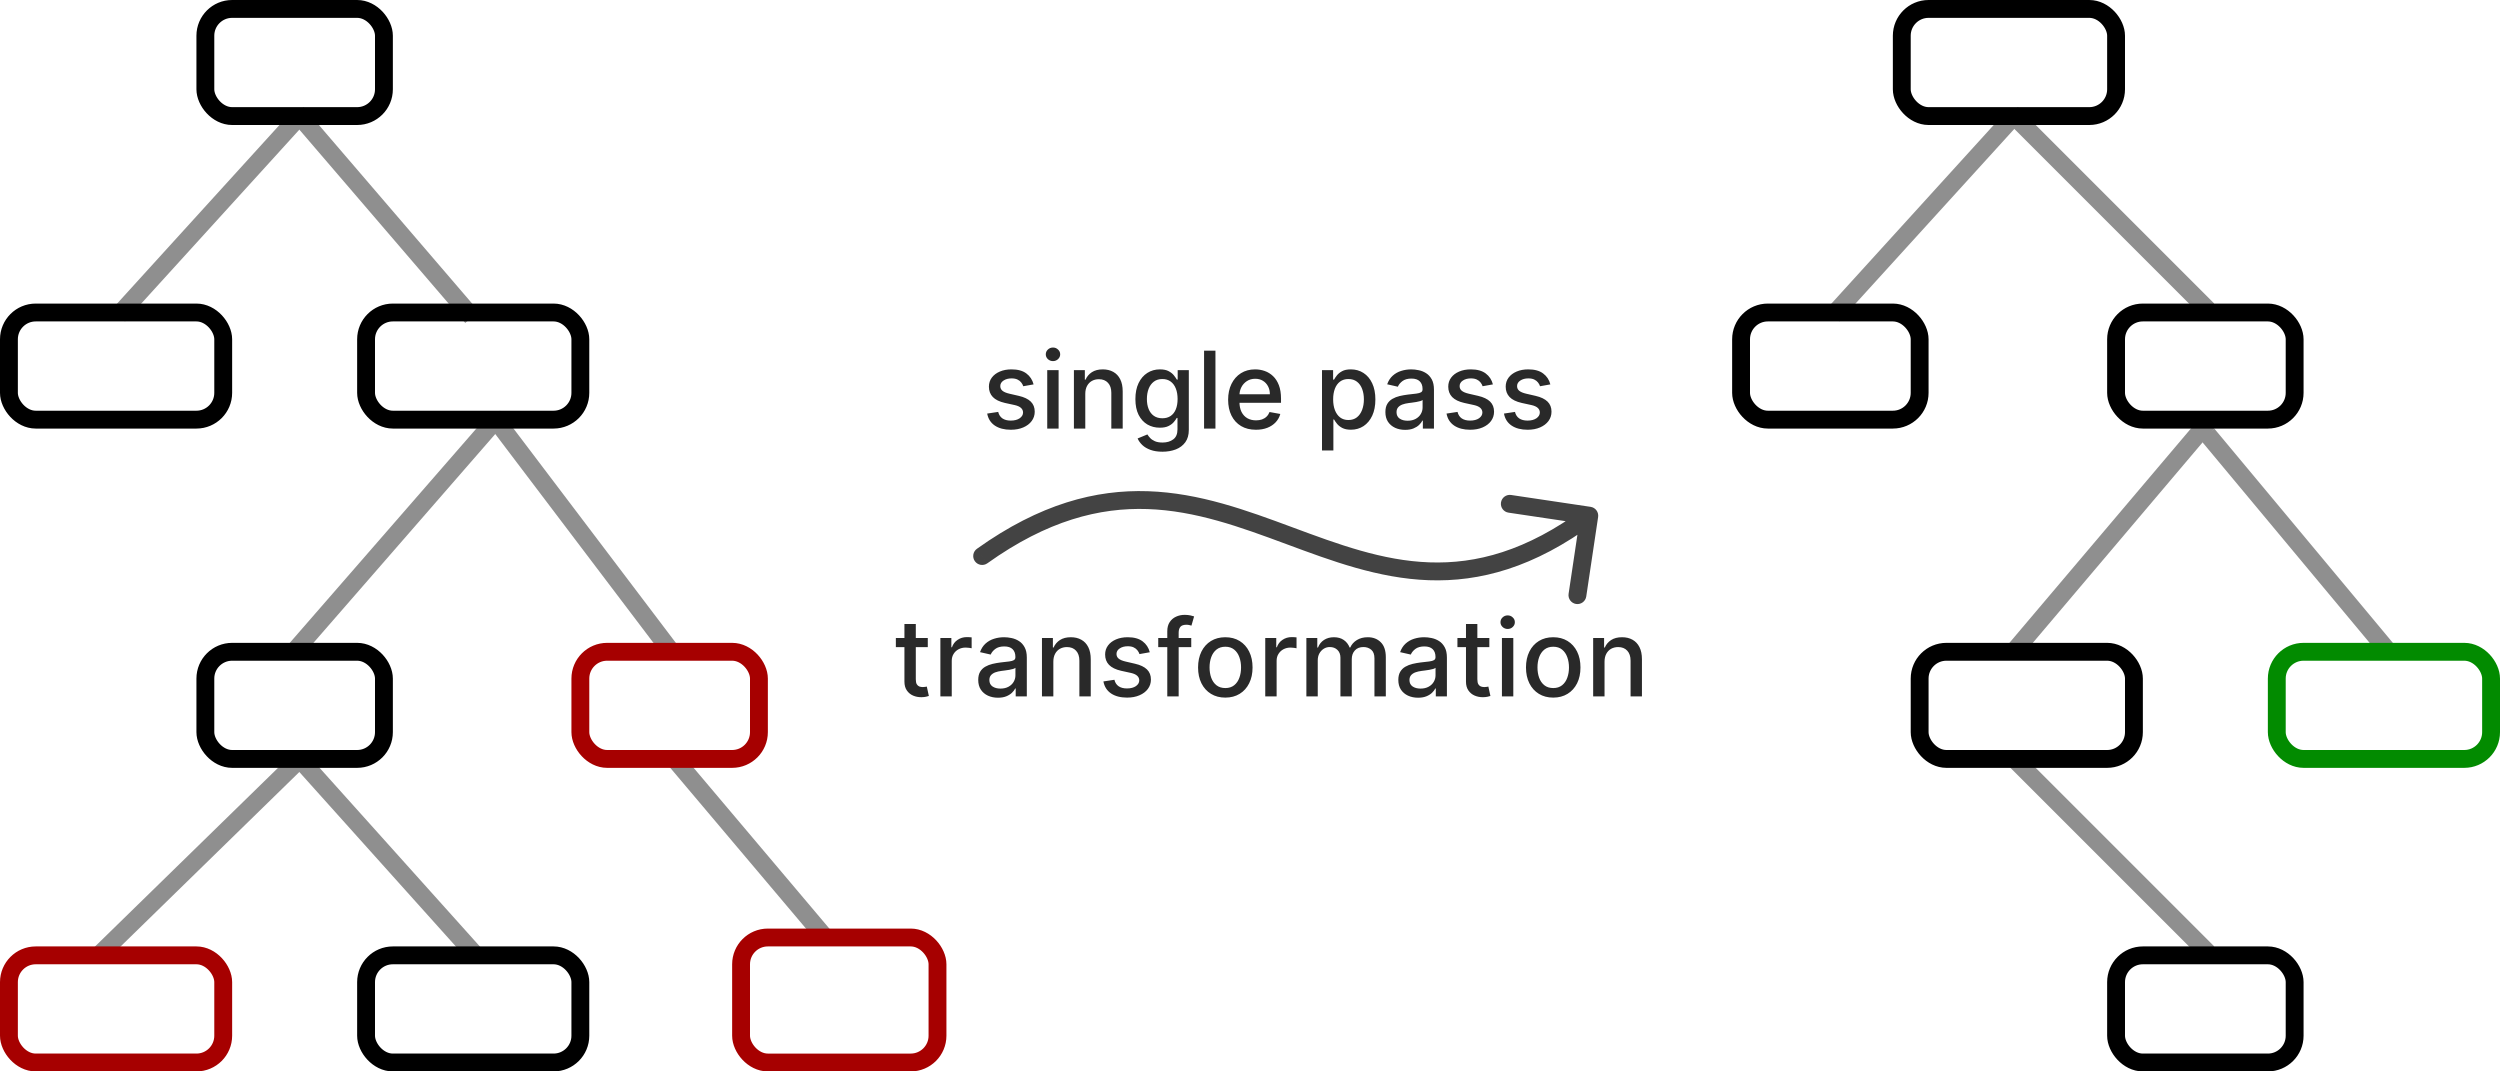 <svg width="140" height="60" viewBox="0 0 140 60" fill="none" xmlns="http://www.w3.org/2000/svg">
<g clip-path="url(#clip0_5_67)">
<line x1="6.63" y1="17.664" x2="16.63" y2="6.664" stroke="#8F8F8F"/>
<line x1="26.433" y1="17.759" x2="16.621" y2="6.326" stroke="#8F8F8F"/>
<line x1="16.508" y1="36.438" x2="27.623" y2="23.672" stroke="#8F8F8F"/>
<line x1="5.601" y1="53.429" x2="16.651" y2="42.642" stroke="#8F8F8F"/>
<line x1="26.619" y1="53.469" x2="16.628" y2="42.334" stroke="#8F8F8F"/>
<line x1="46.287" y1="52.589" x2="37.618" y2="42.323" stroke="#8F8F8F"/>
<line x1="37.681" y1="36.608" x2="27.601" y2="23.302" stroke="#8F8F8F"/>
<rect x="20.5" y="53.5" width="12" height="6" rx="1.5" stroke="black"/>
<rect x="0.5" y="17.5" width="12" height="6" rx="1.5" stroke="black"/>
<rect x="11.5" y="0.5" width="10" height="6" rx="1.5" stroke="black"/>
<rect x="20.5" y="17.5" width="12" height="6" rx="1.5" stroke="black"/>
<rect x="11.5" y="36.5" width="10" height="6" rx="1.5" stroke="black"/>
<rect x="0.5" y="53.5" width="12" height="6" rx="1.5" stroke="#A60000"/>
<rect x="32.5" y="36.5" width="10" height="6" rx="1.5" stroke="#A60000"/>
<rect x="41.5" y="52.5" width="11" height="7" rx="1.5" stroke="#A60000"/>
<line x1="102.63" y1="17.664" x2="112.63" y2="6.664" stroke="#8F8F8F"/>
<line x1="123.646" y1="17.354" x2="112.646" y2="6.354" stroke="#8F8F8F"/>
<line x1="112.806" y1="36.444" x2="123.618" y2="23.677" stroke="#8F8F8F"/>
<line x1="123.646" y1="53.354" x2="112.646" y2="42.354" stroke="#8F8F8F"/>
<line x1="133.616" y1="36.32" x2="123.616" y2="24.32" stroke="#8F8F8F"/>
<rect x="118.5" y="53.5" width="10" height="6" rx="1.5" stroke="black"/>
<rect x="97.5" y="17.5" width="10" height="6" rx="1.5" stroke="black"/>
<rect x="106.5" y="0.5" width="12" height="6" rx="1.5" stroke="black"/>
<rect x="118.5" y="17.5" width="10" height="6" rx="1.5" stroke="black"/>
<rect x="107.5" y="36.5" width="12" height="6" rx="1.5" stroke="black"/>
<rect x="127.5" y="36.5" width="12" height="6" rx="1.5" stroke="#028B00"/>
<path d="M54.709 30.731C54.485 30.891 54.433 31.204 54.593 31.428C54.754 31.653 55.066 31.705 55.291 31.545L54.709 30.731ZM89.495 28.951C89.535 28.678 89.347 28.424 89.074 28.383L84.623 27.719C84.35 27.678 84.096 27.866 84.055 28.139C84.014 28.413 84.202 28.667 84.475 28.708L88.432 29.298L87.841 33.254C87.8 33.528 87.989 33.782 88.262 33.823C88.535 33.864 88.789 33.675 88.83 33.402L89.495 28.951ZM55 31.138L55.291 31.545C58.662 29.138 61.577 28.417 64.255 28.507C66.959 28.598 69.457 29.514 72.025 30.466C74.568 31.409 77.184 32.391 80.009 32.492C82.863 32.593 85.894 31.799 89.297 29.279L89 28.878L88.703 28.476C85.465 30.872 82.653 31.585 80.045 31.492C77.408 31.398 74.944 30.482 72.373 29.528C69.828 28.584 67.18 27.605 64.289 27.508C61.372 27.41 58.244 28.208 54.709 30.731L55 31.138Z" fill="#434343"/>
<path d="M57.881 21.526L57.303 21.629C57.279 21.555 57.241 21.484 57.188 21.418C57.137 21.351 57.068 21.296 56.979 21.254C56.891 21.211 56.781 21.19 56.649 21.19C56.469 21.19 56.318 21.23 56.197 21.311C56.077 21.391 56.016 21.494 56.016 21.62C56.016 21.729 56.057 21.817 56.138 21.884C56.219 21.951 56.349 22.006 56.53 22.048L57.05 22.168C57.351 22.237 57.575 22.345 57.723 22.489C57.871 22.634 57.945 22.822 57.945 23.054C57.945 23.25 57.888 23.425 57.774 23.578C57.662 23.73 57.505 23.849 57.303 23.936C57.103 24.023 56.871 24.066 56.606 24.066C56.24 24.066 55.941 23.988 55.709 23.832C55.478 23.674 55.336 23.45 55.283 23.16L55.899 23.067C55.938 23.227 56.016 23.349 56.136 23.431C56.255 23.512 56.41 23.553 56.602 23.553C56.811 23.553 56.978 23.509 57.103 23.423C57.228 23.334 57.291 23.227 57.291 23.101C57.291 22.999 57.252 22.913 57.175 22.843C57.1 22.773 56.984 22.721 56.828 22.685L56.274 22.564C55.969 22.494 55.743 22.384 55.597 22.232C55.452 22.079 55.379 21.887 55.379 21.654C55.379 21.461 55.433 21.292 55.541 21.147C55.649 21.002 55.798 20.889 55.989 20.808C56.179 20.726 56.397 20.685 56.643 20.685C56.996 20.685 57.275 20.761 57.478 20.915C57.681 21.067 57.815 21.271 57.881 21.526ZM58.645 24V20.727H59.282V24H58.645ZM58.967 20.222C58.856 20.222 58.761 20.185 58.681 20.111C58.603 20.036 58.564 19.947 58.564 19.843C58.564 19.738 58.603 19.648 58.681 19.575C58.761 19.499 58.856 19.462 58.967 19.462C59.078 19.462 59.172 19.499 59.25 19.575C59.33 19.648 59.37 19.738 59.37 19.843C59.37 19.947 59.33 20.036 59.25 20.111C59.172 20.185 59.078 20.222 58.967 20.222ZM60.776 22.057V24H60.139V20.727H60.751V21.26H60.791C60.867 21.087 60.984 20.947 61.145 20.842C61.307 20.737 61.511 20.685 61.756 20.685C61.979 20.685 62.175 20.732 62.342 20.825C62.51 20.918 62.64 21.055 62.732 21.239C62.825 21.422 62.871 21.648 62.871 21.918V24H62.234V21.995C62.234 21.758 62.172 21.572 62.048 21.439C61.925 21.304 61.755 21.236 61.539 21.236C61.391 21.236 61.26 21.268 61.145 21.332C61.031 21.396 60.941 21.49 60.874 21.614C60.809 21.736 60.776 21.884 60.776 22.057ZM65.097 25.296C64.837 25.296 64.614 25.261 64.426 25.193C64.24 25.125 64.088 25.035 63.97 24.923C63.852 24.81 63.764 24.688 63.706 24.554L64.254 24.328C64.292 24.391 64.343 24.457 64.407 24.526C64.472 24.597 64.56 24.658 64.671 24.707C64.783 24.757 64.928 24.782 65.104 24.782C65.345 24.782 65.545 24.723 65.702 24.605C65.86 24.489 65.939 24.303 65.939 24.047V23.403H65.898C65.86 23.473 65.805 23.55 65.732 23.636C65.661 23.721 65.563 23.795 65.438 23.857C65.313 23.92 65.151 23.951 64.95 23.951C64.692 23.951 64.459 23.891 64.251 23.77C64.046 23.648 63.882 23.468 63.761 23.231C63.642 22.992 63.582 22.699 63.582 22.351C63.582 22.003 63.641 21.704 63.759 21.456C63.879 21.207 64.042 21.017 64.249 20.885C64.457 20.751 64.692 20.685 64.954 20.685C65.158 20.685 65.322 20.719 65.447 20.787C65.572 20.854 65.669 20.932 65.739 21.021C65.81 21.111 65.864 21.19 65.903 21.258H65.95V20.727H66.574V24.072C66.574 24.354 66.508 24.584 66.378 24.765C66.247 24.945 66.07 25.079 65.847 25.166C65.626 25.252 65.376 25.296 65.097 25.296ZM65.091 23.423C65.274 23.423 65.429 23.38 65.555 23.295C65.683 23.208 65.78 23.084 65.845 22.924C65.912 22.762 65.945 22.568 65.945 22.342C65.945 22.122 65.913 21.928 65.847 21.761C65.782 21.593 65.686 21.462 65.56 21.369C65.433 21.273 65.277 21.226 65.091 21.226C64.899 21.226 64.739 21.276 64.612 21.375C64.484 21.473 64.387 21.607 64.322 21.776C64.258 21.945 64.226 22.134 64.226 22.342C64.226 22.557 64.258 22.745 64.324 22.907C64.389 23.069 64.486 23.195 64.614 23.286C64.743 23.377 64.902 23.423 65.091 23.423ZM68.065 19.636V24H67.428V19.636H68.065ZM70.333 24.066C70.01 24.066 69.733 23.997 69.5 23.859C69.268 23.72 69.089 23.525 68.963 23.273C68.838 23.021 68.775 22.724 68.775 22.385C68.775 22.05 68.838 21.754 68.963 21.499C69.089 21.243 69.265 21.043 69.491 20.9C69.719 20.756 69.984 20.685 70.288 20.685C70.473 20.685 70.652 20.715 70.825 20.776C70.998 20.837 71.154 20.933 71.292 21.064C71.43 21.195 71.538 21.364 71.618 21.573C71.697 21.78 71.737 22.033 71.737 22.329V22.555H69.135V22.078H71.113C71.113 21.91 71.079 21.762 71.01 21.633C70.942 21.502 70.846 21.399 70.723 21.324C70.601 21.249 70.457 21.211 70.292 21.211C70.114 21.211 69.957 21.255 69.824 21.343C69.692 21.43 69.589 21.543 69.517 21.684C69.446 21.823 69.41 21.974 69.41 22.138V22.511C69.41 22.729 69.449 22.916 69.525 23.069C69.603 23.222 69.712 23.34 69.851 23.421C69.991 23.5 70.153 23.54 70.339 23.54C70.46 23.54 70.57 23.523 70.67 23.489C70.769 23.453 70.855 23.401 70.927 23.331C71 23.261 71.055 23.175 71.094 23.073L71.697 23.182C71.648 23.359 71.562 23.515 71.437 23.648C71.313 23.78 71.157 23.884 70.97 23.957C70.784 24.03 70.572 24.066 70.333 24.066ZM74.032 25.227V20.727H74.654V21.258H74.707C74.744 21.19 74.797 21.111 74.867 21.021C74.937 20.932 75.033 20.854 75.157 20.787C75.28 20.719 75.444 20.685 75.647 20.685C75.911 20.685 76.147 20.751 76.354 20.885C76.562 21.018 76.724 21.211 76.842 21.462C76.962 21.714 77.021 22.016 77.021 22.37C77.021 22.724 76.962 23.027 76.844 23.28C76.726 23.531 76.564 23.725 76.359 23.861C76.153 23.996 75.917 24.064 75.653 24.064C75.454 24.064 75.292 24.03 75.165 23.964C75.04 23.897 74.942 23.819 74.871 23.729C74.8 23.64 74.746 23.56 74.707 23.491H74.669V25.227H74.032ZM74.656 22.364C74.656 22.594 74.689 22.796 74.756 22.969C74.823 23.142 74.92 23.278 75.046 23.376C75.172 23.472 75.327 23.521 75.51 23.521C75.701 23.521 75.86 23.47 75.988 23.369C76.116 23.267 76.212 23.129 76.278 22.954C76.344 22.779 76.378 22.582 76.378 22.364C76.378 22.148 76.345 21.954 76.28 21.782C76.216 21.61 76.119 21.474 75.99 21.375C75.862 21.276 75.702 21.226 75.51 21.226C75.326 21.226 75.17 21.273 75.042 21.369C74.915 21.464 74.819 21.597 74.754 21.767C74.689 21.938 74.656 22.136 74.656 22.364ZM78.687 24.072C78.48 24.072 78.292 24.034 78.125 23.957C77.957 23.879 77.824 23.766 77.726 23.619C77.63 23.471 77.582 23.29 77.582 23.075C77.582 22.891 77.617 22.739 77.688 22.619C77.759 22.5 77.855 22.405 77.976 22.336C78.096 22.266 78.231 22.214 78.38 22.178C78.53 22.143 78.682 22.116 78.837 22.097C79.032 22.075 79.192 22.056 79.314 22.042C79.436 22.026 79.525 22.001 79.58 21.967C79.635 21.933 79.663 21.878 79.663 21.801V21.786C79.663 21.6 79.611 21.456 79.505 21.354C79.402 21.251 79.247 21.2 79.041 21.2C78.826 21.2 78.657 21.248 78.534 21.343C78.412 21.437 78.327 21.541 78.28 21.656L77.682 21.52C77.753 21.321 77.856 21.16 77.993 21.038C78.13 20.915 78.289 20.825 78.468 20.77C78.647 20.713 78.835 20.685 79.032 20.685C79.163 20.685 79.302 20.7 79.448 20.732C79.596 20.761 79.734 20.817 79.861 20.898C79.991 20.979 80.096 21.095 80.179 21.245C80.261 21.394 80.302 21.588 80.302 21.827V24H79.68V23.553H79.655C79.614 23.635 79.552 23.716 79.469 23.796C79.387 23.875 79.281 23.941 79.152 23.994C79.022 24.046 78.868 24.072 78.687 24.072ZM78.826 23.561C79.002 23.561 79.153 23.526 79.278 23.457C79.404 23.387 79.5 23.296 79.565 23.184C79.632 23.07 79.665 22.949 79.665 22.82V22.398C79.643 22.421 79.599 22.442 79.533 22.462C79.469 22.48 79.396 22.496 79.314 22.511C79.231 22.523 79.151 22.535 79.073 22.547C78.995 22.557 78.93 22.565 78.877 22.572C78.753 22.588 78.64 22.614 78.538 22.651C78.437 22.688 78.356 22.741 78.295 22.811C78.236 22.879 78.206 22.97 78.206 23.084C78.206 23.241 78.264 23.361 78.38 23.442C78.497 23.521 78.645 23.561 78.826 23.561ZM83.603 21.526L83.026 21.629C83.002 21.555 82.963 21.484 82.911 21.418C82.86 21.351 82.79 21.296 82.702 21.254C82.614 21.211 82.504 21.19 82.372 21.19C82.191 21.19 82.041 21.23 81.92 21.311C81.799 21.391 81.739 21.494 81.739 21.62C81.739 21.729 81.779 21.817 81.86 21.884C81.941 21.951 82.072 22.006 82.252 22.048L82.772 22.168C83.073 22.237 83.298 22.345 83.446 22.489C83.593 22.634 83.667 22.822 83.667 23.054C83.667 23.25 83.61 23.425 83.497 23.578C83.385 23.73 83.228 23.849 83.026 23.936C82.826 24.023 82.593 24.066 82.329 24.066C81.963 24.066 81.664 23.988 81.432 23.832C81.201 23.674 81.059 23.45 81.006 23.16L81.622 23.067C81.66 23.227 81.739 23.349 81.858 23.431C81.978 23.512 82.133 23.553 82.325 23.553C82.534 23.553 82.701 23.509 82.826 23.423C82.951 23.334 83.013 23.227 83.013 23.101C83.013 22.999 82.975 22.913 82.898 22.843C82.823 22.773 82.707 22.721 82.551 22.685L81.997 22.564C81.691 22.494 81.466 22.384 81.319 22.232C81.174 22.079 81.102 21.887 81.102 21.654C81.102 21.461 81.156 21.292 81.264 21.147C81.372 21.002 81.521 20.889 81.711 20.808C81.902 20.726 82.12 20.685 82.365 20.685C82.719 20.685 82.998 20.761 83.201 20.915C83.404 21.067 83.538 21.271 83.603 21.526ZM86.82 21.526L86.243 21.629C86.219 21.555 86.18 21.484 86.128 21.418C86.076 21.351 86.007 21.296 85.919 21.254C85.831 21.211 85.721 21.19 85.589 21.19C85.408 21.19 85.258 21.23 85.137 21.311C85.016 21.391 84.956 21.494 84.956 21.62C84.956 21.729 84.996 21.817 85.077 21.884C85.158 21.951 85.289 22.006 85.469 22.048L85.989 22.168C86.29 22.237 86.515 22.345 86.662 22.489C86.81 22.634 86.884 22.822 86.884 23.054C86.884 23.25 86.827 23.425 86.714 23.578C86.601 23.73 86.444 23.849 86.243 23.936C86.042 24.023 85.81 24.066 85.546 24.066C85.18 24.066 84.88 23.988 84.649 23.832C84.417 23.674 84.275 23.45 84.223 23.16L84.839 23.067C84.877 23.227 84.956 23.349 85.075 23.431C85.194 23.512 85.35 23.553 85.542 23.553C85.751 23.553 85.917 23.509 86.042 23.423C86.167 23.334 86.23 23.227 86.23 23.101C86.23 22.999 86.192 22.913 86.115 22.843C86.04 22.773 85.924 22.721 85.768 22.685L85.214 22.564C84.908 22.494 84.682 22.384 84.536 22.232C84.391 22.079 84.319 21.887 84.319 21.654C84.319 21.461 84.373 21.292 84.481 21.147C84.589 21.002 84.738 20.889 84.928 20.808C85.118 20.726 85.337 20.685 85.582 20.685C85.936 20.685 86.214 20.761 86.417 20.915C86.621 21.067 86.755 21.271 86.82 21.526Z" fill="#292929"/>
<path d="M51.956 35.727V36.239H50.168V35.727H51.956ZM50.648 34.943H51.285V38.039C51.285 38.163 51.303 38.256 51.34 38.318C51.377 38.379 51.425 38.421 51.483 38.444C51.543 38.465 51.607 38.476 51.677 38.476C51.728 38.476 51.773 38.472 51.811 38.465C51.849 38.458 51.879 38.452 51.901 38.448L52.016 38.974C51.979 38.989 51.926 39.003 51.858 39.017C51.79 39.033 51.705 39.041 51.602 39.043C51.435 39.045 51.278 39.016 51.133 38.953C50.989 38.891 50.871 38.794 50.782 38.663C50.693 38.533 50.648 38.369 50.648 38.171V34.943ZM52.661 39V35.727H53.276V36.247H53.31C53.37 36.071 53.475 35.932 53.626 35.832C53.778 35.729 53.95 35.678 54.142 35.678C54.181 35.678 54.228 35.68 54.282 35.682C54.337 35.685 54.381 35.689 54.412 35.693V36.303C54.386 36.295 54.341 36.288 54.276 36.279C54.21 36.269 54.145 36.264 54.08 36.264C53.929 36.264 53.795 36.296 53.677 36.36C53.56 36.423 53.468 36.51 53.4 36.622C53.332 36.733 53.298 36.859 53.298 37.001V39H52.661ZM55.886 39.072C55.679 39.072 55.492 39.034 55.324 38.957C55.156 38.879 55.024 38.766 54.926 38.619C54.829 38.471 54.781 38.29 54.781 38.075C54.781 37.891 54.816 37.739 54.887 37.619C54.958 37.5 55.054 37.406 55.175 37.336C55.296 37.266 55.431 37.214 55.58 37.178C55.729 37.143 55.881 37.116 56.036 37.097C56.232 37.075 56.391 37.056 56.513 37.042C56.635 37.026 56.724 37.001 56.779 36.967C56.835 36.933 56.862 36.878 56.862 36.801V36.786C56.862 36.6 56.81 36.456 56.705 36.354C56.601 36.251 56.446 36.2 56.24 36.2C56.026 36.2 55.857 36.248 55.733 36.343C55.611 36.437 55.526 36.541 55.48 36.656L54.881 36.52C54.952 36.321 55.056 36.16 55.192 36.038C55.33 35.915 55.488 35.825 55.667 35.77C55.846 35.713 56.034 35.685 56.232 35.685C56.362 35.685 56.501 35.7 56.647 35.731C56.795 35.761 56.933 35.817 57.06 35.898C57.19 35.979 57.296 36.094 57.378 36.245C57.46 36.394 57.502 36.588 57.502 36.827V39H56.879V38.553H56.854C56.813 38.635 56.751 38.716 56.669 38.795C56.586 38.875 56.48 38.941 56.351 38.994C56.222 39.046 56.067 39.072 55.886 39.072ZM56.025 38.561C56.201 38.561 56.352 38.526 56.477 38.457C56.603 38.387 56.699 38.296 56.764 38.184C56.831 38.07 56.864 37.949 56.864 37.82V37.398C56.842 37.42 56.798 37.442 56.732 37.462C56.669 37.48 56.595 37.496 56.513 37.511C56.431 37.523 56.35 37.535 56.272 37.547C56.194 37.557 56.129 37.565 56.076 37.572C55.953 37.588 55.84 37.614 55.737 37.651C55.636 37.688 55.556 37.742 55.495 37.811C55.435 37.879 55.405 37.97 55.405 38.084C55.405 38.242 55.463 38.361 55.58 38.442C55.696 38.521 55.845 38.561 56.025 38.561ZM58.987 37.057V39H58.35V35.727H58.962V36.26H59.002C59.077 36.087 59.195 35.947 59.356 35.842C59.518 35.737 59.722 35.685 59.967 35.685C60.19 35.685 60.386 35.731 60.553 35.825C60.721 35.918 60.851 36.055 60.943 36.239C61.035 36.422 61.082 36.648 61.082 36.918V39H60.445V36.995C60.445 36.758 60.383 36.572 60.259 36.439C60.136 36.304 59.966 36.236 59.75 36.236C59.602 36.236 59.471 36.269 59.356 36.332C59.242 36.396 59.152 36.49 59.085 36.614C59.02 36.736 58.987 36.883 58.987 37.057ZM64.388 36.526L63.811 36.629C63.787 36.555 63.749 36.484 63.696 36.418C63.645 36.351 63.575 36.296 63.487 36.254C63.399 36.211 63.289 36.19 63.157 36.19C62.977 36.19 62.826 36.23 62.705 36.311C62.584 36.391 62.524 36.494 62.524 36.62C62.524 36.729 62.565 36.818 62.646 36.884C62.727 36.951 62.857 37.006 63.038 37.048L63.557 37.168C63.859 37.237 64.083 37.344 64.231 37.489C64.379 37.634 64.452 37.822 64.452 38.054C64.452 38.25 64.396 38.425 64.282 38.578C64.17 38.73 64.013 38.849 63.811 38.936C63.611 39.023 63.379 39.066 63.114 39.066C62.748 39.066 62.449 38.988 62.217 38.832C61.986 38.674 61.844 38.45 61.791 38.16L62.407 38.067C62.445 38.227 62.524 38.349 62.644 38.431C62.763 38.512 62.918 38.553 63.11 38.553C63.319 38.553 63.486 38.509 63.611 38.423C63.736 38.334 63.798 38.227 63.798 38.101C63.798 37.999 63.76 37.913 63.683 37.843C63.608 37.773 63.492 37.721 63.336 37.685L62.782 37.564C62.477 37.494 62.251 37.383 62.104 37.231C61.959 37.08 61.887 36.887 61.887 36.654C61.887 36.461 61.941 36.292 62.049 36.147C62.157 36.002 62.306 35.889 62.496 35.808C62.687 35.726 62.905 35.685 63.151 35.685C63.504 35.685 63.783 35.761 63.986 35.915C64.189 36.067 64.323 36.271 64.388 36.526ZM66.71 35.727V36.239H64.861V35.727H66.71ZM65.368 39V35.348C65.368 35.144 65.413 34.974 65.502 34.839C65.592 34.702 65.71 34.601 65.858 34.534C66.006 34.466 66.166 34.432 66.34 34.432C66.468 34.432 66.577 34.443 66.668 34.464C66.759 34.484 66.826 34.502 66.87 34.519L66.721 35.035C66.691 35.026 66.653 35.016 66.606 35.005C66.559 34.992 66.502 34.986 66.436 34.986C66.281 34.986 66.17 35.024 66.103 35.101C66.038 35.178 66.005 35.288 66.005 35.433V39H65.368ZM68.617 39.066C68.311 39.066 68.043 38.996 67.814 38.855C67.585 38.715 67.408 38.518 67.281 38.265C67.155 38.012 67.092 37.717 67.092 37.379C67.092 37.039 67.155 36.742 67.281 36.488C67.408 36.234 67.585 36.036 67.814 35.896C68.043 35.755 68.311 35.685 68.617 35.685C68.924 35.685 69.192 35.755 69.421 35.896C69.649 36.036 69.827 36.234 69.953 36.488C70.08 36.742 70.143 37.039 70.143 37.379C70.143 37.717 70.08 38.012 69.953 38.265C69.827 38.518 69.649 38.715 69.421 38.855C69.192 38.996 68.924 39.066 68.617 39.066ZM68.62 38.531C68.818 38.531 68.983 38.479 69.114 38.374C69.245 38.269 69.341 38.129 69.404 37.954C69.468 37.779 69.499 37.587 69.499 37.376C69.499 37.168 69.468 36.976 69.404 36.801C69.341 36.625 69.245 36.484 69.114 36.377C68.983 36.271 68.818 36.217 68.62 36.217C68.419 36.217 68.253 36.271 68.121 36.377C67.99 36.484 67.893 36.625 67.829 36.801C67.766 36.976 67.735 37.168 67.735 37.376C67.735 37.587 67.766 37.779 67.829 37.954C67.893 38.129 67.99 38.269 68.121 38.374C68.253 38.479 68.419 38.531 68.62 38.531ZM70.854 39V35.727H71.47V36.247H71.504C71.564 36.071 71.669 35.932 71.819 35.832C71.971 35.729 72.143 35.678 72.335 35.678C72.375 35.678 72.421 35.68 72.475 35.682C72.531 35.685 72.574 35.689 72.606 35.693V36.303C72.58 36.295 72.534 36.288 72.469 36.279C72.404 36.269 72.338 36.264 72.273 36.264C72.123 36.264 71.988 36.296 71.87 36.36C71.754 36.423 71.662 36.51 71.593 36.622C71.525 36.733 71.491 36.859 71.491 37.001V39H70.854ZM73.157 39V35.727H73.768V36.26H73.809C73.877 36.08 73.989 35.939 74.143 35.838C74.298 35.736 74.484 35.685 74.699 35.685C74.918 35.685 75.101 35.736 75.249 35.838C75.398 35.94 75.508 36.081 75.579 36.26H75.614C75.692 36.085 75.816 35.946 75.986 35.842C76.157 35.737 76.36 35.685 76.596 35.685C76.893 35.685 77.135 35.778 77.322 35.964C77.511 36.15 77.606 36.43 77.606 36.805V39H76.969V36.865C76.969 36.644 76.908 36.483 76.787 36.383C76.667 36.284 76.522 36.234 76.355 36.234C76.147 36.234 75.986 36.298 75.871 36.426C75.756 36.553 75.699 36.715 75.699 36.914V39H75.064V36.825C75.064 36.647 75.008 36.504 74.897 36.396C74.787 36.288 74.643 36.234 74.465 36.234C74.344 36.234 74.233 36.266 74.13 36.33C74.03 36.393 73.948 36.48 73.885 36.592C73.824 36.705 73.794 36.834 73.794 36.982V39H73.157ZM79.412 39.072C79.204 39.072 79.017 39.034 78.849 38.957C78.682 38.879 78.549 38.766 78.451 38.619C78.354 38.471 78.306 38.29 78.306 38.075C78.306 37.891 78.342 37.739 78.413 37.619C78.484 37.5 78.579 37.406 78.7 37.336C78.821 37.266 78.956 37.214 79.105 37.178C79.254 37.143 79.406 37.116 79.561 37.097C79.757 37.075 79.916 37.056 80.038 37.042C80.16 37.026 80.249 37.001 80.305 36.967C80.36 36.933 80.388 36.878 80.388 36.801V36.786C80.388 36.6 80.335 36.456 80.23 36.354C80.126 36.251 79.972 36.2 79.766 36.2C79.551 36.2 79.382 36.248 79.258 36.343C79.136 36.437 79.052 36.541 79.005 36.656L78.406 36.52C78.477 36.321 78.581 36.16 78.717 36.038C78.855 35.915 79.013 35.825 79.192 35.77C79.371 35.713 79.56 35.685 79.757 35.685C79.888 35.685 80.026 35.7 80.173 35.731C80.32 35.761 80.458 35.817 80.586 35.898C80.715 35.979 80.821 36.094 80.903 36.245C80.986 36.394 81.027 36.588 81.027 36.827V39H80.405V38.553H80.379C80.338 38.635 80.276 38.716 80.194 38.795C80.112 38.875 80.006 38.941 79.876 38.994C79.747 39.046 79.592 39.072 79.412 39.072ZM79.55 38.561C79.727 38.561 79.877 38.526 80.002 38.457C80.129 38.387 80.224 38.296 80.29 38.184C80.356 38.07 80.39 37.949 80.39 37.82V37.398C80.367 37.42 80.323 37.442 80.258 37.462C80.194 37.48 80.121 37.496 80.038 37.511C79.956 37.523 79.876 37.535 79.798 37.547C79.719 37.557 79.654 37.565 79.602 37.572C79.478 37.588 79.365 37.614 79.263 37.651C79.162 37.688 79.081 37.742 79.02 37.811C78.96 37.879 78.93 37.97 78.93 38.084C78.93 38.242 78.989 38.361 79.105 38.442C79.222 38.521 79.37 38.561 79.55 38.561ZM83.403 35.727V36.239H81.616V35.727H83.403ZM82.095 34.943H82.732V38.039C82.732 38.163 82.751 38.256 82.787 38.318C82.824 38.379 82.872 38.421 82.93 38.444C82.99 38.465 83.055 38.476 83.124 38.476C83.175 38.476 83.22 38.472 83.258 38.465C83.297 38.458 83.326 38.452 83.348 38.448L83.463 38.974C83.426 38.989 83.373 39.003 83.305 39.017C83.237 39.033 83.152 39.041 83.049 39.043C82.882 39.045 82.726 39.016 82.581 38.953C82.436 38.891 82.319 38.794 82.229 38.663C82.14 38.533 82.095 38.369 82.095 38.171V34.943ZM84.108 39V35.727H84.745V39H84.108ZM84.43 35.222C84.319 35.222 84.224 35.185 84.144 35.111C84.066 35.036 84.027 34.947 84.027 34.843C84.027 34.738 84.066 34.648 84.144 34.575C84.224 34.499 84.319 34.462 84.43 34.462C84.54 34.462 84.635 34.499 84.713 34.575C84.793 34.648 84.832 34.738 84.832 34.843C84.832 34.947 84.793 35.036 84.713 35.111C84.635 35.185 84.54 35.222 84.43 35.222ZM86.981 39.066C86.674 39.066 86.406 38.996 86.177 38.855C85.949 38.715 85.771 38.518 85.645 38.265C85.518 38.012 85.455 37.717 85.455 37.379C85.455 37.039 85.518 36.742 85.645 36.488C85.771 36.234 85.949 36.036 86.177 35.896C86.406 35.755 86.674 35.685 86.981 35.685C87.287 35.685 87.555 35.755 87.784 35.896C88.013 36.036 88.19 36.234 88.317 36.488C88.443 36.742 88.506 37.039 88.506 37.379C88.506 37.717 88.443 38.012 88.317 38.265C88.19 38.518 88.013 38.715 87.784 38.855C87.555 38.996 87.287 39.066 86.981 39.066ZM86.983 38.531C87.182 38.531 87.346 38.479 87.477 38.374C87.608 38.269 87.704 38.129 87.767 37.954C87.831 37.779 87.863 37.587 87.863 37.376C87.863 37.168 87.831 36.976 87.767 36.801C87.704 36.625 87.608 36.484 87.477 36.377C87.346 36.271 87.182 36.217 86.983 36.217C86.782 36.217 86.616 36.271 86.484 36.377C86.353 36.484 86.256 36.625 86.192 36.801C86.13 36.976 86.099 37.168 86.099 37.376C86.099 37.587 86.13 37.779 86.192 37.954C86.256 38.129 86.353 38.269 86.484 38.374C86.616 38.479 86.782 38.531 86.983 38.531ZM89.854 37.057V39H89.217V35.727H89.829V36.26H89.869C89.945 36.087 90.062 35.947 90.223 35.842C90.385 35.737 90.589 35.685 90.835 35.685C91.058 35.685 91.253 35.731 91.421 35.825C91.588 35.918 91.718 36.055 91.81 36.239C91.903 36.422 91.949 36.648 91.949 36.918V39H91.312V36.995C91.312 36.758 91.25 36.572 91.126 36.439C91.003 36.304 90.833 36.236 90.617 36.236C90.469 36.236 90.338 36.269 90.223 36.332C90.109 36.396 90.019 36.49 89.952 36.614C89.887 36.736 89.854 36.883 89.854 37.057Z" fill="#292929"/>
</g>
<defs>
<clipPath id="clip0_5_67">
<rect width="140" height="60" fill="white"/>
</clipPath>
</defs>
</svg>

